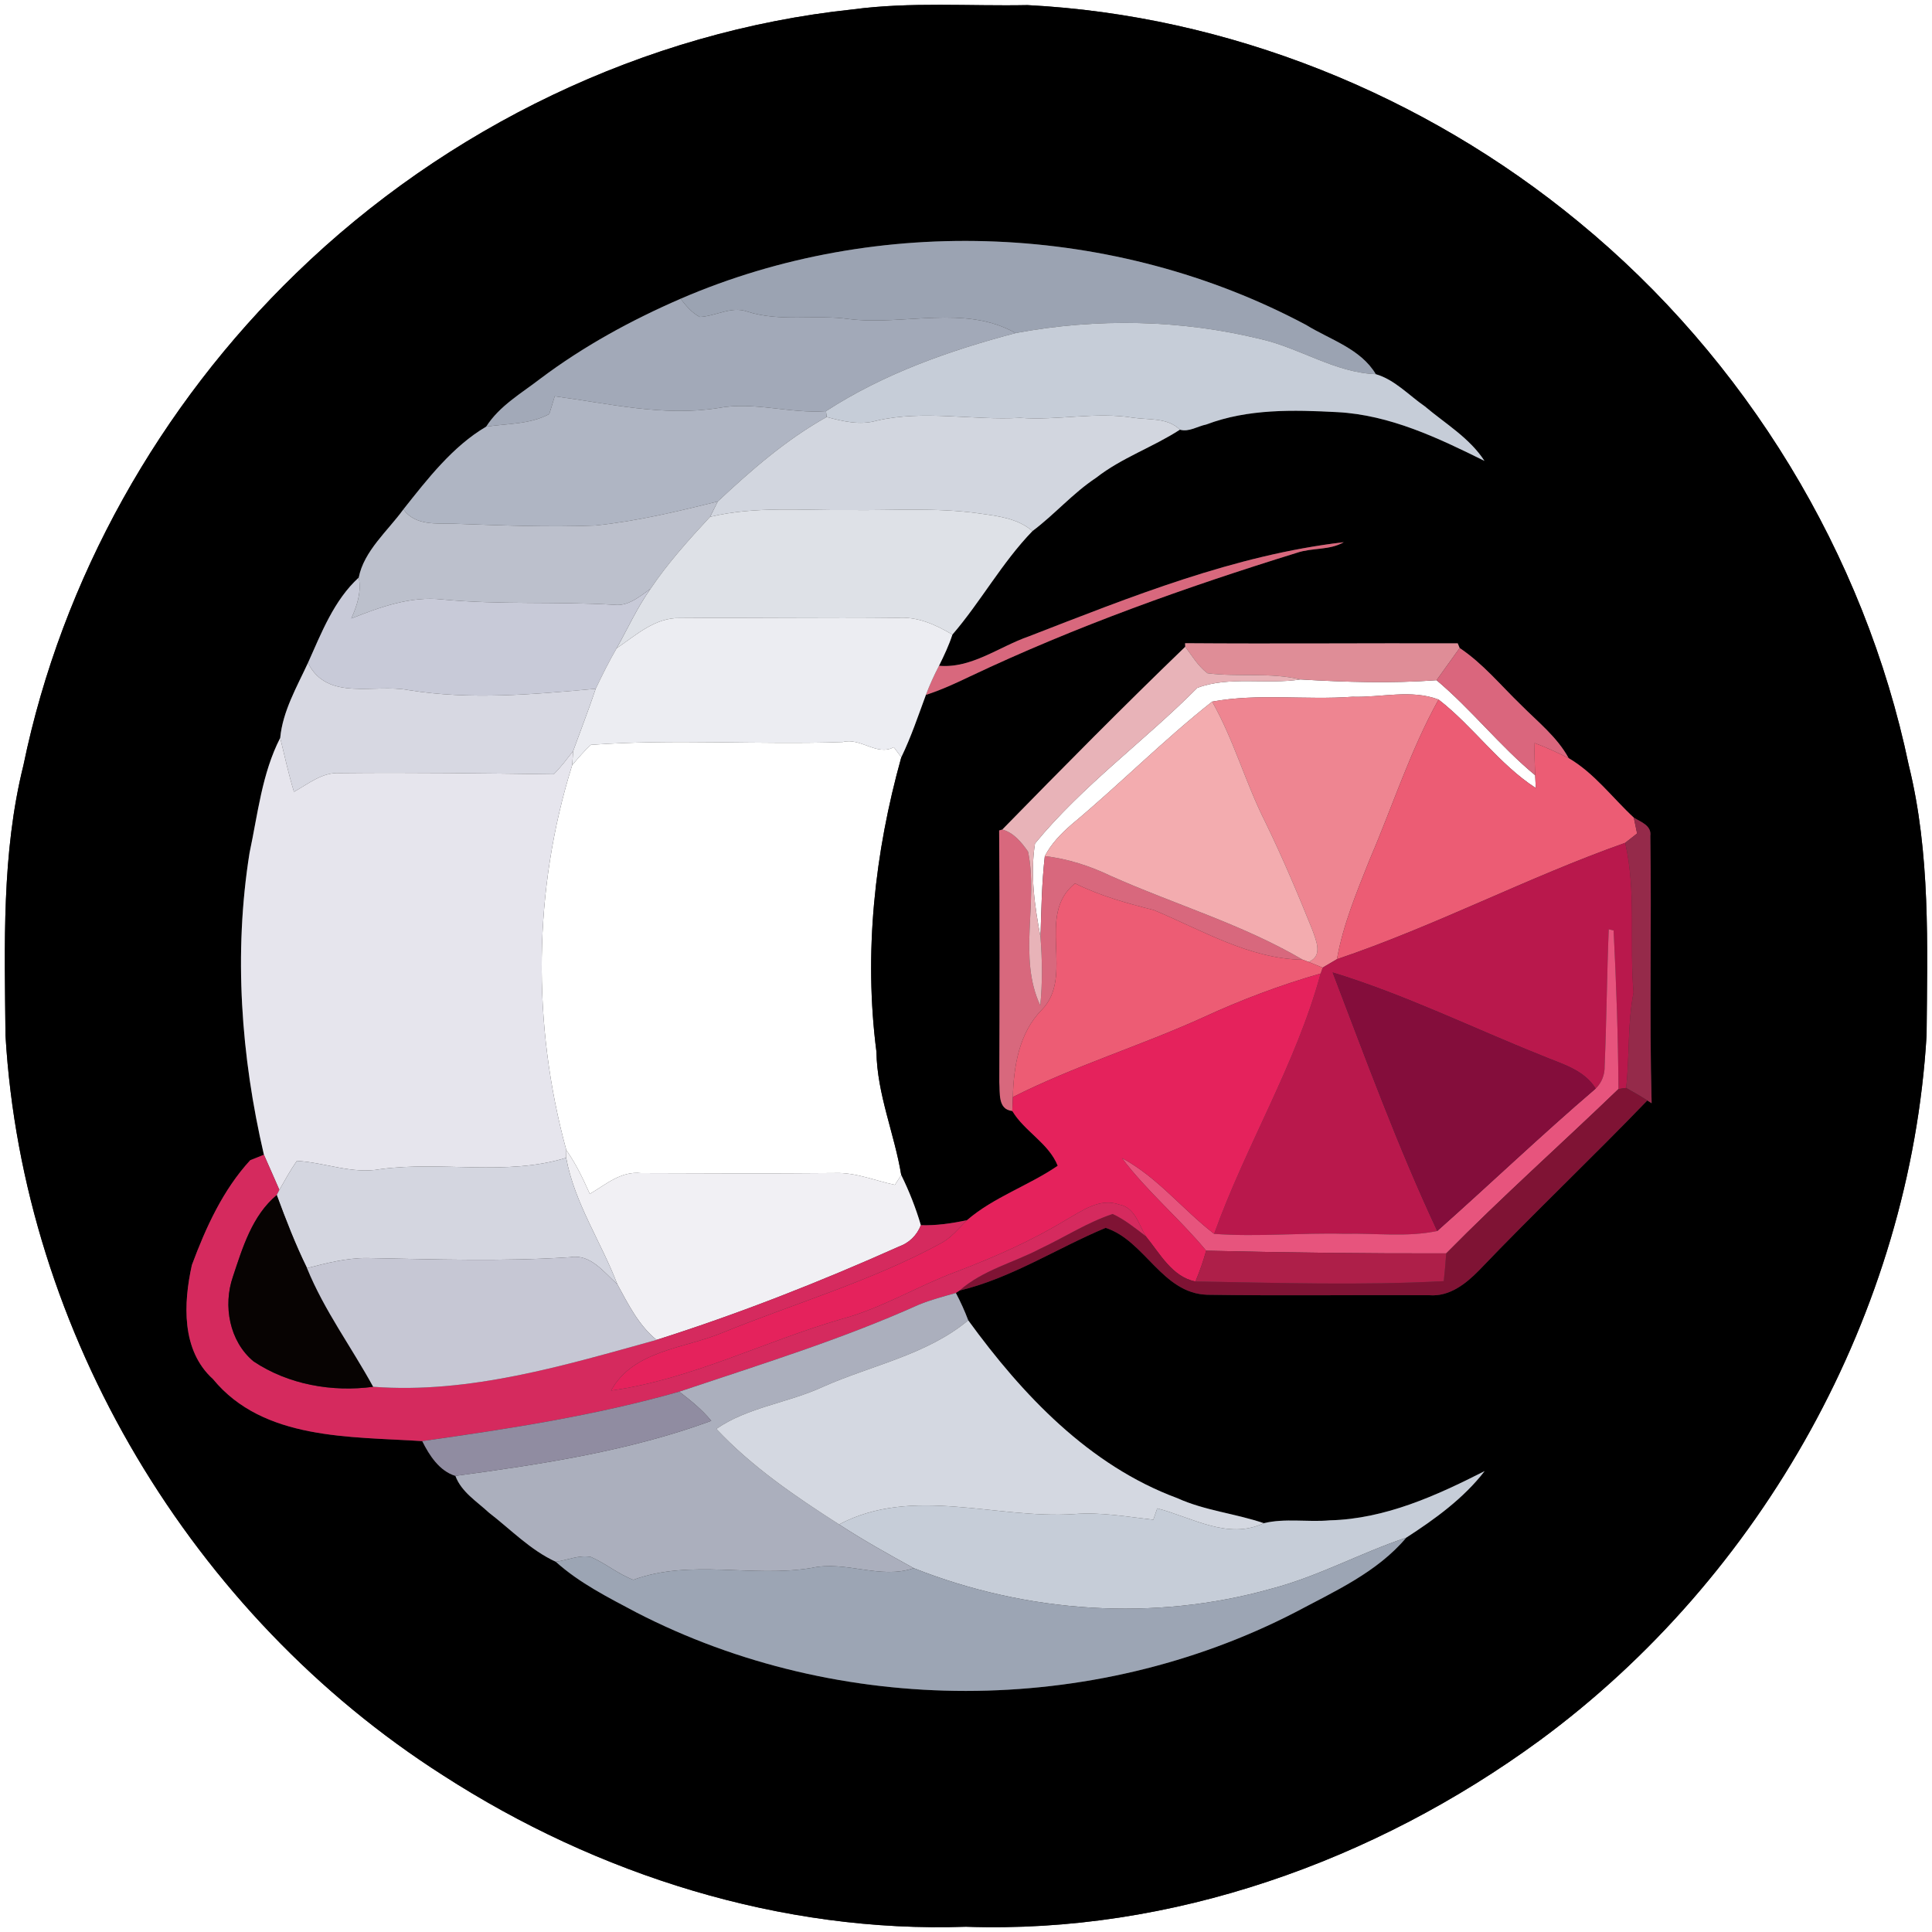<?xml version="1.0" encoding="UTF-8" ?>
<!DOCTYPE svg PUBLIC "-//W3C//DTD SVG 1.1//EN" "http://www.w3.org/Graphics/SVG/1.1/DTD/svg11.dtd">
<svg width="250pt" height="250pt" viewBox="0 0 250 250" version="1.1" xmlns="http://www.w3.org/2000/svg">
<rect x="0" y="0" width="250" height="250" fill="#333333" stroke="none"/>
<g id="#ffffffff">
<path fill="#ffffff" opacity="1.00" d=" M 0.00 0.00 L 250.00 0.00 L 250.00 250.00 L 0.00 250.00 L 0.00 0.00 M 110.32 1.22 C 83.40 4.07 57.73 16.52 38.34 35.34 C 20.64 52.46 8.01 74.88 3.03 99.03 C 0.19 110.45 0.60 122.30 0.71 133.97 C 2.95 172.47 24.87 209.03 57.33 229.73 C 77.30 242.62 101.13 250.15 125.00 249.32 C 151.56 250.25 177.91 240.82 199.21 225.23 C 228.07 204.02 247.18 169.79 249.30 133.96 C 249.40 122.28 249.81 110.43 246.99 99.00 C 241.27 71.62 225.88 46.45 204.28 28.72 C 184.26 12.21 158.92 2.00 132.96 0.66 C 125.41 0.81 117.83 0.22 110.32 1.22 Z" />
<path fill="#ffffff" opacity="1.00" d=" M 154.93 89.01 C 159.08 87.45 163.89 88.61 168.28 87.92 C 174.14 88.27 180.03 88.45 185.89 88.02 C 190.42 91.83 194.08 96.54 198.65 100.32 C 198.67 100.73 198.71 101.55 198.73 101.97 C 193.93 98.86 190.64 94.00 186.15 90.52 C 182.60 89.17 178.69 90.28 175.00 90.16 C 168.96 90.61 162.82 89.69 156.85 90.79 C 150.53 95.78 144.85 101.53 138.67 106.68 C 137.31 107.86 136.03 109.17 135.20 110.78 C 134.80 114.26 134.75 117.76 134.64 121.26 C 133.90 117.28 133.28 113.19 133.93 109.15 C 140.09 101.63 148.10 95.89 154.93 89.01 Z" />
<path fill="#ffffff" opacity="1.00" d=" M 76.46 96.38 C 87.28 95.60 98.19 96.39 109.04 96.02 C 111.39 95.41 113.43 97.87 115.66 96.69 C 115.90 97.01 116.39 97.66 116.63 97.98 C 113.18 110.33 111.76 123.32 113.41 136.09 C 113.49 141.59 115.74 146.69 116.62 152.05 C 116.42 152.37 116.01 153.00 115.80 153.32 C 113.22 152.78 110.73 151.69 108.04 151.79 C 99.68 151.87 91.31 151.83 82.95 151.80 C 80.36 151.51 78.39 153.28 76.32 154.49 C 75.44 152.52 74.52 150.58 73.28 148.82 C 68.84 132.56 69.00 115.11 74.04 99.01 C 74.81 98.10 75.58 97.18 76.46 96.38 Z" />
</g>
<g id="#000000ff">
<path fill="#000000" opacity="1.00" d=" M 110.32 1.22 C 117.83 0.22 125.41 0.81 132.96 0.66 C 158.92 2.00 184.26 12.21 204.28 28.72 C 225.88 46.45 241.27 71.62 246.99 99.00 C 249.81 110.43 249.40 122.28 249.30 133.96 C 247.18 169.79 228.07 204.02 199.21 225.23 C 177.91 240.82 151.56 250.25 125.00 249.32 C 101.13 250.15 77.30 242.62 57.33 229.73 C 24.87 209.03 2.95 172.47 0.71 133.97 C 0.60 122.30 0.19 110.45 3.03 99.03 C 8.01 74.88 20.64 52.46 38.34 35.34 C 57.73 16.52 83.40 4.07 110.32 1.22 M 88.07 38.66 C 81.69 41.43 75.53 44.79 69.95 48.98 C 67.48 50.89 64.63 52.51 62.91 55.21 C 58.60 57.73 55.30 62.00 52.20 65.91 C 50.18 68.70 47.09 71.29 46.42 74.74 C 43.22 77.66 41.59 81.90 39.85 85.78 C 38.41 88.89 36.58 92.04 36.26 95.48 C 33.89 100.10 33.36 105.36 32.29 110.37 C 30.22 123.35 31.18 136.67 34.15 149.42 C 33.71 149.60 32.82 149.95 32.38 150.13 C 28.85 153.97 26.63 158.85 24.83 163.69 C 23.73 168.64 23.45 174.74 27.56 178.45 C 34.07 186.39 45.35 185.87 54.64 186.48 C 55.55 188.32 56.86 190.35 58.93 190.98 C 59.70 193.06 61.70 194.28 63.26 195.73 C 66.09 197.91 68.64 200.59 71.92 202.09 C 74.99 204.86 78.73 206.72 82.35 208.65 C 108.64 222.20 141.34 222.19 167.62 208.62 C 172.68 205.92 178.20 203.46 181.97 198.97 C 185.67 196.58 189.40 193.88 192.11 190.36 C 185.86 193.54 179.23 196.55 172.09 196.73 C 169.24 196.99 166.32 196.43 163.53 197.10 C 159.85 195.84 155.91 195.48 152.34 193.86 C 140.92 189.63 132.29 180.48 125.29 170.85 C 124.83 169.63 124.30 168.46 123.69 167.31 L 124.16 167.00 C 130.89 165.38 136.75 161.52 143.07 158.88 C 148.16 160.53 150.37 167.36 156.21 167.54 C 165.78 167.69 175.37 167.55 184.94 167.60 C 187.55 167.81 189.67 166.13 191.38 164.39 C 198.51 156.93 206.01 149.83 213.16 142.40 L 213.72 142.76 C 213.41 131.24 213.73 119.70 213.55 108.17 C 213.74 106.82 212.31 106.36 211.41 105.80 C 208.63 103.22 206.30 100.04 202.98 98.10 C 201.48 95.35 198.97 93.39 196.80 91.20 C 194.21 88.70 191.90 85.87 188.88 83.85 L 188.63 83.25 C 176.87 83.21 165.11 83.32 153.35 83.23 L 153.37 83.69 C 145.34 91.43 137.49 99.37 129.70 107.34 L 129.29 107.46 C 129.37 118.32 129.35 129.19 129.31 140.05 C 129.42 141.43 129.09 143.57 130.99 143.76 C 132.58 146.42 135.70 147.92 136.87 150.85 C 133.10 153.43 128.60 154.90 125.13 157.89 C 123.16 158.31 121.17 158.60 119.16 158.54 C 118.50 156.30 117.65 154.14 116.62 152.05 C 115.74 146.69 113.49 141.59 113.41 136.09 C 111.76 123.32 113.18 110.33 116.63 97.98 C 117.89 95.38 118.81 92.63 119.81 89.92 C 121.79 89.28 123.68 88.41 125.55 87.51 C 139.20 81.05 153.44 75.98 167.85 71.52 C 169.80 70.86 172.07 71.22 173.88 70.16 C 159.73 71.82 146.35 77.22 133.15 82.34 C 129.32 83.66 125.71 86.53 121.51 86.15 C 122.16 84.83 122.79 83.51 123.24 82.12 C 126.88 77.90 129.65 72.80 133.60 68.72 C 136.47 66.57 138.83 63.81 141.84 61.82 C 145.15 59.23 149.18 57.87 152.68 55.60 C 153.84 55.94 154.97 55.15 156.09 54.93 C 161.49 52.88 167.38 53.03 173.05 53.33 C 179.85 53.69 186.10 56.67 192.09 59.64 C 190.16 56.66 187.03 54.83 184.37 52.58 C 182.31 51.16 180.48 49.13 178.03 48.42 C 176.07 45.12 172.11 43.96 169.00 42.04 C 144.32 28.89 113.75 27.57 88.07 38.66 Z" />
</g>
<g id="#9ba3b2ff">
<path fill="#9ba3b2" opacity="1.00" d=" M 88.07 38.66 C 113.75 27.57 144.32 28.89 169.00 42.04 C 172.11 43.96 176.07 45.12 178.03 48.42 C 172.75 48.21 168.27 45.07 163.22 43.90 C 152.84 41.35 141.92 41.13 131.42 43.10 C 124.86 39.38 117.02 42.15 109.90 41.29 C 105.51 40.66 100.96 41.70 96.67 40.31 C 94.60 39.58 92.61 40.93 90.55 41.01 C 89.52 40.47 88.77 39.57 88.07 38.66 Z" />
</g>
<g id="#a2a9b8ff">
<path fill="#a2a9b8" opacity="1.00" d=" M 69.95 48.98 C 75.53 44.79 81.69 41.43 88.07 38.66 C 88.77 39.57 89.52 40.47 90.55 41.01 C 92.61 40.93 94.60 39.58 96.67 40.31 C 100.96 41.70 105.51 40.66 109.90 41.29 C 117.02 42.15 124.86 39.38 131.42 43.10 C 122.84 45.36 114.37 48.35 106.88 53.20 C 102.21 53.56 97.60 51.92 92.94 52.80 C 85.82 53.93 78.79 52.21 71.78 51.28 C 71.55 52.05 71.32 52.81 71.07 53.58 C 68.57 54.93 65.65 54.80 62.91 55.21 C 64.63 52.51 67.48 50.89 69.95 48.98 Z" />
</g>
<g id="#c6cdd8ff">
<path fill="#c6cdd8" opacity="1.00" d=" M 131.42 43.10 C 141.92 41.13 152.84 41.35 163.22 43.90 C 168.27 45.07 172.75 48.21 178.03 48.42 C 180.48 49.13 182.31 51.16 184.37 52.58 C 187.03 54.83 190.16 56.66 192.09 59.64 C 186.10 56.67 179.85 53.69 173.05 53.33 C 167.38 53.03 161.49 52.88 156.09 54.93 C 154.97 55.15 153.84 55.94 152.68 55.60 C 151.05 54.00 148.67 54.36 146.60 54.05 C 141.75 53.26 136.87 54.44 132.00 54.07 C 125.81 54.42 119.54 53.01 113.42 54.44 C 111.26 55.05 109.07 54.52 106.97 53.96 L 106.88 53.20 C 114.37 48.35 122.84 45.36 131.42 43.10 Z" />
<path fill="#c6cdd8" opacity="1.00" d=" M 172.09 196.73 C 179.23 196.55 185.86 193.54 192.11 190.36 C 189.40 193.88 185.67 196.58 181.97 198.97 C 176.08 200.93 170.60 203.98 164.58 205.56 C 149.39 209.86 132.89 208.72 118.24 202.92 C 114.97 201.12 111.71 199.30 108.58 197.26 C 118.09 192.23 128.91 196.60 139.00 195.92 C 142.44 195.64 145.84 196.27 149.24 196.65 C 149.37 196.28 149.63 195.55 149.75 195.18 C 154.23 196.34 158.88 199.30 163.53 197.10 C 166.32 196.43 169.24 196.99 172.09 196.73 Z" />
</g>
<g id="#afb5c3ff">
<path fill="#afb5c3" opacity="1.00" d=" M 71.78 51.28 C 78.79 52.21 85.82 53.93 92.94 52.80 C 97.60 51.92 102.21 53.56 106.88 53.20 L 106.97 53.96 C 101.75 56.87 97.22 60.83 92.88 64.89 C 87.66 66.19 82.39 67.45 77.03 68.00 C 70.94 68.24 64.85 67.98 58.77 67.77 C 56.48 67.71 53.72 68.05 52.20 65.91 C 55.30 62.00 58.60 57.73 62.91 55.21 C 65.65 54.80 68.57 54.93 71.07 53.58 C 71.32 52.81 71.55 52.05 71.78 51.28 Z" />
</g>
<g id="#d2d6dfff">
<path fill="#d2d6df" opacity="1.00" d=" M 113.42 54.44 C 119.54 53.01 125.81 54.42 132.00 54.07 C 136.87 54.44 141.75 53.26 146.60 54.05 C 148.67 54.36 151.05 54.00 152.68 55.60 C 149.18 57.87 145.15 59.23 141.84 61.82 C 138.83 63.81 136.47 66.57 133.60 68.72 C 131.67 67.05 129.06 66.77 126.64 66.43 C 121.12 65.66 115.55 66.07 110.00 66.00 C 103.96 66.08 97.82 65.45 91.88 66.88 C 92.13 66.38 92.63 65.39 92.88 64.89 C 97.22 60.83 101.75 56.87 106.97 53.96 C 109.07 54.52 111.26 55.05 113.42 54.44 Z" />
</g>
<g id="#bcc0ccff">
<path fill="#bcc0cc" opacity="1.00" d=" M 77.03 68.00 C 82.39 67.45 87.66 66.19 92.88 64.89 C 92.63 65.39 92.13 66.38 91.88 66.88 C 89.14 69.84 86.43 72.84 84.17 76.20 C 82.78 77.17 81.34 78.46 79.51 78.26 C 72.09 77.81 64.64 78.28 57.22 77.57 C 53.12 77.12 49.20 78.55 45.46 80.03 C 46.20 78.36 46.80 76.59 46.42 74.74 C 47.09 71.29 50.18 68.70 52.20 65.91 C 53.72 68.05 56.48 67.71 58.77 67.77 C 64.85 67.98 70.94 68.24 77.03 68.00 Z" />
</g>
<g id="#dee1e7ff">
<path fill="#dee1e7" opacity="1.00" d=" M 91.88 66.88 C 97.82 65.45 103.96 66.08 110.00 66.00 C 115.55 66.07 121.12 65.66 126.64 66.43 C 129.06 66.77 131.67 67.05 133.60 68.72 C 129.65 72.80 126.88 77.90 123.24 82.12 C 121.05 80.81 118.67 79.74 116.06 79.96 C 106.70 80.07 97.34 79.90 87.98 79.98 C 84.77 79.89 82.29 82.20 79.79 83.89 C 81.24 81.32 82.45 78.61 84.17 76.20 C 86.43 72.84 89.14 69.84 91.88 66.88 Z" />
</g>
<g id="#d8687dff">
<path fill="#d8687d" opacity="1.00" d=" M 133.15 82.34 C 146.35 77.22 159.73 71.82 173.88 70.16 C 172.07 71.22 169.80 70.86 167.85 71.52 C 153.44 75.98 139.20 81.05 125.55 87.51 C 123.68 88.41 121.79 89.28 119.81 89.92 C 120.30 88.63 120.87 87.37 121.51 86.15 C 125.71 86.53 129.32 83.66 133.15 82.34 Z" />
<path fill="#d8687d" opacity="1.00" d=" M 129.29 107.46 L 129.70 107.34 C 131.18 107.75 132.18 108.99 133.03 110.20 C 134.37 116.74 131.70 123.89 134.61 130.11 C 134.91 127.17 134.87 124.20 134.64 121.26 C 134.75 117.76 134.80 114.26 135.20 110.78 C 138.15 111.12 141.00 112.04 143.68 113.32 C 151.94 117.02 160.75 119.59 168.58 124.19 C 161.65 124.08 155.53 120.35 149.30 117.76 C 145.81 116.88 142.34 115.92 139.11 114.31 C 133.94 118.43 139.17 126.30 134.76 130.72 C 131.86 133.69 131.17 137.98 131.06 141.96 C 131.04 142.41 131.00 143.31 130.99 143.76 C 129.09 143.57 129.42 141.43 129.31 140.05 C 129.35 129.19 129.37 118.32 129.29 107.46 Z" />
</g>
<g id="#c8cad8ff">
<path fill="#c8cad8" opacity="1.00" d=" M 46.42 74.74 C 46.80 76.59 46.20 78.36 45.46 80.03 C 49.20 78.55 53.12 77.12 57.22 77.57 C 64.64 78.28 72.09 77.81 79.51 78.26 C 81.34 78.46 82.78 77.17 84.17 76.20 C 82.45 78.61 81.24 81.32 79.79 83.89 C 78.80 85.59 77.93 87.36 77.08 89.13 C 69.04 89.85 60.90 90.60 52.87 89.30 C 48.43 88.44 42.36 90.82 39.85 85.78 C 41.59 81.90 43.22 77.66 46.42 74.74 Z" />
</g>
<g id="#ecedf2ff">
<path fill="#ecedf2" opacity="1.00" d=" M 79.79 83.89 C 82.29 82.20 84.77 79.89 87.98 79.98 C 97.34 79.90 106.70 80.07 116.06 79.96 C 118.67 79.74 121.05 80.81 123.24 82.12 C 122.79 83.51 122.16 84.83 121.51 86.15 C 120.87 87.37 120.30 88.63 119.81 89.92 C 118.81 92.63 117.89 95.38 116.63 97.98 C 116.39 97.66 115.90 97.01 115.66 96.69 C 113.43 97.87 111.39 95.41 109.04 96.02 C 98.19 96.39 87.28 95.60 76.46 96.38 C 75.58 97.18 74.81 98.10 74.04 99.01 C 74.08 98.55 74.14 97.63 74.17 97.17 C 75.14 94.49 76.18 91.84 77.08 89.13 C 77.93 87.36 78.80 85.59 79.79 83.89 Z" />
</g>
<g id="#df8d97ff">
<path fill="#df8d97" opacity="1.00" d=" M 153.35 83.23 C 165.11 83.32 176.87 83.21 188.63 83.25 L 188.88 83.85 C 187.89 85.24 186.89 86.63 185.89 88.02 C 180.03 88.45 174.14 88.27 168.28 87.92 C 164.32 86.98 160.24 87.63 156.25 87.12 C 155.04 86.21 154.26 84.88 153.37 83.69 L 153.35 83.23 Z" />
</g>
<g id="#e8b3b8ff">
<path fill="#e8b3b8" opacity="1.00" d=" M 129.70 107.34 C 137.49 99.37 145.34 91.43 153.37 83.69 C 154.26 84.88 155.04 86.21 156.25 87.12 C 160.24 87.63 164.32 86.98 168.28 87.92 C 163.89 88.61 159.08 87.45 154.93 89.01 C 148.10 95.89 140.09 101.63 133.93 109.15 C 133.28 113.19 133.90 117.28 134.64 121.26 C 134.87 124.20 134.91 127.17 134.61 130.11 C 131.70 123.89 134.37 116.74 133.03 110.20 C 132.18 108.99 131.18 107.75 129.70 107.34 Z" />
</g>
<g id="#da667dff">
<path fill="#da667d" opacity="1.00" d=" M 185.89 88.02 C 186.89 86.63 187.89 85.24 188.88 83.85 C 191.90 85.87 194.21 88.70 196.80 91.20 C 198.97 93.39 201.48 95.35 202.98 98.10 C 201.54 97.40 200.09 96.70 198.58 96.15 C 198.54 97.54 198.59 98.93 198.65 100.32 C 194.08 96.54 190.42 91.83 185.89 88.02 Z" />
</g>
<g id="#d7d8e2ff">
<path fill="#d7d8e2" opacity="1.00" d=" M 36.26 95.48 C 36.58 92.04 38.41 88.89 39.85 85.78 C 42.36 90.82 48.43 88.44 52.87 89.30 C 60.90 90.60 69.04 89.85 77.08 89.13 C 76.18 91.84 75.14 94.49 74.17 97.17 C 73.36 98.21 72.58 99.27 71.65 100.19 C 62.44 100.07 53.20 99.94 43.98 100.04 C 41.70 99.90 39.92 101.43 38.04 102.46 C 37.34 100.16 36.82 97.81 36.26 95.48 Z" />
</g>
<g id="#ee8591ff">
<path fill="#ee8591" opacity="1.00" d=" M 156.85 90.79 C 162.82 89.69 168.96 90.61 175.00 90.16 C 178.69 90.28 182.60 89.17 186.15 90.52 C 182.50 97.08 180.22 104.28 177.26 111.16 C 175.58 115.39 173.80 119.62 173.00 124.12 C 172.54 124.39 171.61 124.94 171.15 125.21 C 170.70 125.03 169.79 124.66 169.33 124.47 C 171.23 123.71 170.30 121.69 169.81 120.30 C 167.91 115.58 165.93 110.89 163.70 106.32 C 161.15 101.26 159.65 95.73 156.85 90.79 Z" />
</g>
<g id="#f3acafff">
<path fill="#f3acaf" opacity="1.00" d=" M 138.67 106.68 C 144.85 101.53 150.53 95.78 156.85 90.79 C 159.65 95.73 161.15 101.26 163.70 106.32 C 165.93 110.89 167.91 115.58 169.81 120.30 C 170.30 121.69 171.23 123.71 169.33 124.47 L 168.58 124.19 C 160.75 119.59 151.94 117.02 143.68 113.32 C 141.00 112.04 138.15 111.12 135.20 110.78 C 136.03 109.17 137.31 107.86 138.67 106.68 Z" />
</g>
<g id="#ec5c74ff">
<path fill="#ec5c74" opacity="1.00" d=" M 177.26 111.16 C 180.22 104.28 182.50 97.08 186.15 90.52 C 190.64 94.00 193.93 98.86 198.73 101.97 C 198.71 101.55 198.67 100.73 198.65 100.32 C 198.59 98.93 198.54 97.54 198.58 96.15 C 200.09 96.70 201.54 97.40 202.98 98.10 C 206.30 100.04 208.63 103.22 211.41 105.80 C 211.52 106.31 211.74 107.34 211.84 107.85 C 211.46 108.16 210.69 108.76 210.30 109.06 C 197.66 113.53 185.72 119.83 173.00 124.12 C 173.80 119.62 175.58 115.39 177.26 111.16 Z" />
</g>
<g id="#e6e5edff">
<path fill="#e6e5ed" opacity="1.00" d=" M 32.29 110.37 C 33.36 105.36 33.89 100.10 36.26 95.48 C 36.82 97.81 37.34 100.16 38.04 102.46 C 39.92 101.43 41.70 99.90 43.98 100.04 C 53.20 99.94 62.44 100.07 71.65 100.19 C 72.58 99.27 73.36 98.21 74.17 97.17 C 74.14 97.63 74.08 98.55 74.04 99.01 C 69.00 115.11 68.84 132.56 73.28 148.82 L 73.26 149.82 C 65.46 152.22 57.19 150.21 49.21 151.29 C 45.54 151.96 42.03 150.41 38.41 150.22 C 37.58 151.42 36.87 152.70 36.15 153.97 C 35.50 152.45 34.81 150.93 34.15 149.42 C 31.18 136.67 30.22 123.35 32.29 110.37 Z" />
</g>
<g id="#952a4aff">
<path fill="#952a4a" opacity="1.00" d=" M 211.41 105.80 C 212.31 106.36 213.74 106.82 213.55 108.17 C 213.73 119.70 213.41 131.24 213.72 142.76 L 213.16 142.40 C 212.27 141.82 211.34 141.30 210.42 140.78 C 210.89 136.66 210.58 132.50 211.38 128.42 C 210.82 121.97 211.76 115.42 210.30 109.06 C 210.69 108.76 211.46 108.16 211.84 107.85 C 211.74 107.34 211.52 106.31 211.41 105.80 Z" />
</g>
<g id="#b9184cff">
<path fill="#b9184c" opacity="1.00" d=" M 173.00 124.12 C 185.72 119.83 197.66 113.53 210.30 109.06 C 211.76 115.42 210.82 121.97 211.38 128.42 C 210.58 132.50 210.89 136.66 210.42 140.78 L 209.43 140.92 C 209.38 134.08 209.15 127.23 208.80 120.40 L 208.17 120.25 C 207.93 126.14 207.89 132.04 207.64 137.93 C 207.67 139.03 207.28 140.09 206.48 140.86 C 204.93 138.34 201.95 137.64 199.42 136.55 C 190.44 132.96 181.72 128.67 172.45 125.84 C 176.74 137.07 180.88 148.40 185.98 159.29 C 182.04 160.12 177.99 159.55 174.00 159.65 C 168.37 159.50 162.73 160.08 157.11 159.66 C 161.20 148.24 167.70 137.73 170.89 125.97 L 171.15 125.21 C 171.61 124.94 172.54 124.39 173.00 124.12 Z" />
</g>
<g id="#ed5c74ff">
<path fill="#ed5c74" opacity="1.00" d=" M 139.11 114.31 C 142.34 115.92 145.81 116.88 149.30 117.76 C 155.53 120.35 161.65 124.08 168.58 124.19 L 169.33 124.47 C 169.79 124.66 170.70 125.03 171.15 125.21 L 170.89 125.97 C 165.67 127.47 160.59 129.38 155.66 131.66 C 147.56 135.34 139.00 137.94 131.06 141.96 C 131.17 137.98 131.86 133.69 134.76 130.72 C 139.17 126.30 133.94 118.43 139.11 114.31 Z" />
</g>
<g id="#e7547dff">
<path fill="#e7547d" opacity="1.00" d=" M 208.17 120.25 L 208.80 120.40 C 209.15 127.23 209.38 134.08 209.43 140.92 C 202.03 148.04 194.35 154.88 187.14 162.19 C 176.78 162.21 166.43 162.09 156.08 161.84 C 152.63 157.67 148.43 154.18 145.17 149.85 C 149.78 152.32 153.02 156.51 157.11 159.66 C 162.73 160.08 168.37 159.50 174.00 159.65 C 177.99 159.55 182.04 160.12 185.98 159.29 C 192.85 153.19 199.50 146.83 206.48 140.86 C 207.28 140.09 207.67 139.03 207.64 137.93 C 207.89 132.04 207.93 126.14 208.17 120.25 Z" />
</g>
<g id="#e5225cff">
<path fill="#e5225c" opacity="1.00" d=" M 155.66 131.66 C 160.59 129.38 165.67 127.47 170.89 125.97 C 167.70 137.73 161.20 148.24 157.11 159.66 C 153.02 156.51 149.78 152.32 145.17 149.85 C 148.43 154.18 152.63 157.67 156.08 161.84 C 155.70 163.19 155.24 164.52 154.69 165.82 C 151.66 165.24 150.06 162.15 148.25 159.95 C 147.35 158.43 146.85 156.24 144.83 155.87 C 142.30 154.97 140.03 156.68 137.94 157.85 C 133.45 160.59 128.60 162.71 123.69 164.58 C 118.67 166.45 114.05 169.32 108.84 170.70 C 98.87 173.60 89.40 178.51 79.07 179.94 C 81.94 174.73 88.48 174.52 93.41 172.48 C 102.87 168.63 112.77 165.77 121.77 160.87 C 123.11 160.15 124.07 158.95 125.13 157.89 C 128.60 154.90 133.10 153.43 136.87 150.85 C 135.70 147.92 132.58 146.42 130.99 143.76 C 131.00 143.31 131.04 142.41 131.06 141.96 C 139.00 137.94 147.56 135.34 155.66 131.66 Z" />
</g>
<g id="#840d3bff">
<path fill="#840d3b" opacity="1.00" d=" M 172.45 125.84 C 181.72 128.67 190.44 132.96 199.42 136.55 C 201.95 137.64 204.93 138.34 206.48 140.86 C 199.50 146.83 192.85 153.19 185.98 159.29 C 180.88 148.40 176.74 137.07 172.45 125.84 Z" />
</g>
<g id="#7f1334ff">
<path fill="#7f1334" opacity="1.00" d=" M 209.43 140.92 L 210.42 140.78 C 211.34 141.30 212.27 141.82 213.16 142.40 C 206.01 149.83 198.51 156.93 191.38 164.39 C 189.67 166.13 187.55 167.81 184.94 167.60 C 175.37 167.55 165.78 167.69 156.21 167.54 C 150.37 167.36 148.16 160.53 143.07 158.88 C 136.75 161.52 130.89 165.38 124.16 167.00 C 127.16 164.34 131.15 163.40 134.63 161.57 C 137.76 160.10 140.69 158.18 143.98 157.09 C 145.54 157.81 146.88 158.91 148.25 159.95 C 150.06 162.15 151.66 165.24 154.69 165.82 C 165.39 166.00 176.13 166.35 186.82 165.78 C 186.95 164.58 187.06 163.39 187.14 162.19 C 194.35 154.88 202.03 148.04 209.43 140.92 Z" />
</g>
<g id="#f1f0f4ff">
<path fill="#f1f0f4" opacity="1.00" d=" M 73.28 148.82 C 74.52 150.58 75.44 152.52 76.32 154.49 C 78.39 153.28 80.36 151.51 82.95 151.80 C 91.31 151.83 99.68 151.87 108.04 151.79 C 110.73 151.69 113.22 152.78 115.80 153.32 C 116.01 153.00 116.42 152.37 116.62 152.05 C 117.65 154.14 118.50 156.30 119.16 158.54 C 118.64 159.86 117.65 160.83 116.31 161.31 C 106.09 165.88 95.64 169.99 84.96 173.38 C 82.63 171.49 81.29 168.76 79.88 166.18 C 77.78 160.68 74.34 155.68 73.26 149.82 L 73.28 148.82 Z" />
</g>
<g id="#d52a5eff">
<path fill="#d52a5e" opacity="1.00" d=" M 32.38 150.13 C 32.82 149.95 33.71 149.60 34.15 149.42 C 34.81 150.93 35.50 152.45 36.15 153.97 L 35.81 154.64 C 32.63 157.30 31.40 161.41 30.14 165.20 C 28.84 168.95 29.68 173.58 32.82 176.17 C 37.32 179.17 42.97 180.16 48.29 179.45 C 60.78 180.39 73.05 176.68 84.96 173.38 C 95.64 169.99 106.09 165.88 116.31 161.31 C 117.65 160.83 118.64 159.86 119.16 158.54 C 121.17 158.60 123.16 158.31 125.13 157.89 C 124.07 158.95 123.11 160.15 121.77 160.87 C 112.77 165.77 102.87 168.63 93.41 172.48 C 88.48 174.52 81.94 174.73 79.07 179.94 C 89.40 178.51 98.87 173.60 108.84 170.70 C 114.05 169.32 118.67 166.45 123.69 164.58 C 128.60 162.71 133.45 160.59 137.94 157.85 C 140.03 156.68 142.30 154.97 144.83 155.87 C 146.85 156.24 147.35 158.43 148.25 159.95 C 146.88 158.91 145.54 157.81 143.98 157.09 C 140.69 158.18 137.76 160.10 134.63 161.57 C 131.15 163.40 127.16 164.34 124.16 167.00 L 123.69 167.31 C 122.08 167.77 120.45 168.19 118.89 168.83 C 108.86 173.34 98.32 176.58 87.90 180.08 C 77.01 183.18 65.83 184.89 54.64 186.48 C 45.35 185.87 34.07 186.39 27.56 178.45 C 23.45 174.74 23.73 168.64 24.83 163.69 C 26.63 158.85 28.85 153.97 32.38 150.13 Z" />
</g>
<g id="#d4d6e0ff">
<path fill="#d4d6e0" opacity="1.00" d=" M 38.41 150.22 C 42.03 150.41 45.54 151.96 49.21 151.29 C 57.19 150.21 65.46 152.22 73.26 149.82 C 74.34 155.68 77.78 160.68 79.88 166.18 C 78.15 164.63 76.41 162.22 73.78 162.68 C 65.03 163.26 56.24 162.95 47.48 162.79 C 44.84 162.78 42.26 163.44 39.73 164.10 C 38.22 161.03 36.99 157.84 35.81 154.64 L 36.15 153.97 C 36.87 152.70 37.58 151.42 38.41 150.22 Z" />
</g>
<g id="#070302ff">
<path fill="#070302" opacity="1.00" d=" M 30.14 165.20 C 31.40 161.41 32.63 157.30 35.81 154.64 C 36.99 157.84 38.22 161.03 39.73 164.10 C 41.95 169.56 45.48 174.31 48.29 179.45 C 42.97 180.16 37.32 179.17 32.82 176.17 C 29.68 173.58 28.84 168.95 30.14 165.20 Z" />
</g>
<g id="#c6c7d4ff">
<path fill="#c6c7d4" opacity="1.00" d=" M 39.73 164.10 C 42.26 163.44 44.84 162.78 47.48 162.79 C 56.24 162.95 65.03 163.26 73.78 162.68 C 76.41 162.22 78.15 164.63 79.88 166.18 C 81.29 168.76 82.63 171.49 84.96 173.38 C 73.05 176.68 60.78 180.39 48.29 179.45 C 45.48 174.31 41.95 169.56 39.73 164.10 Z" />
</g>
<g id="#ae1f49ff">
<path fill="#ae1f49" opacity="1.00" d=" M 156.08 161.84 C 166.43 162.09 176.78 162.21 187.14 162.19 C 187.06 163.39 186.95 164.58 186.82 165.78 C 176.13 166.35 165.39 166.00 154.69 165.82 C 155.24 164.52 155.70 163.19 156.08 161.84 Z" />
</g>
<g id="#abafbdff">
<path fill="#abafbd" opacity="1.00" d=" M 118.89 168.83 C 120.45 168.19 122.08 167.77 123.69 167.31 C 124.30 168.46 124.83 169.63 125.29 170.85 C 119.88 175.35 112.75 176.66 106.45 179.47 C 101.97 181.54 96.77 182.08 92.69 184.90 C 97.30 189.81 102.93 193.64 108.58 197.26 C 111.71 199.30 114.97 201.12 118.24 202.92 C 113.87 204.42 109.46 201.90 105.02 202.89 C 97.35 204.18 89.41 201.69 81.95 204.43 C 80.01 203.69 78.39 202.32 76.49 201.48 C 74.96 201.16 73.43 201.89 71.92 202.09 C 68.64 200.59 66.09 197.91 63.26 195.73 C 61.70 194.28 59.70 193.06 58.93 190.98 C 70.10 189.47 81.42 187.76 92.04 183.86 C 90.85 182.40 89.38 181.22 87.90 180.08 C 98.32 176.58 108.86 173.34 118.89 168.83 Z" />
</g>
<g id="#d4d8e1ff">
<path fill="#d4d8e1" opacity="1.00" d=" M 106.45 179.47 C 112.75 176.66 119.88 175.35 125.29 170.85 C 132.29 180.48 140.92 189.63 152.34 193.86 C 155.91 195.48 159.85 195.84 163.53 197.10 C 158.88 199.30 154.23 196.34 149.75 195.18 C 149.63 195.55 149.37 196.28 149.24 196.65 C 145.84 196.27 142.44 195.64 139.00 195.92 C 128.91 196.60 118.09 192.23 108.58 197.26 C 102.93 193.64 97.30 189.81 92.69 184.90 C 96.77 182.08 101.97 181.54 106.45 179.47 Z" />
</g>
<g id="#908ca1ff">
<path fill="#908ca1" opacity="1.00" d=" M 54.64 186.48 C 65.83 184.89 77.01 183.18 87.90 180.08 C 89.38 181.22 90.85 182.40 92.04 183.86 C 81.42 187.76 70.10 189.47 58.93 190.98 C 56.86 190.35 55.55 188.32 54.64 186.48 Z" />
</g>
<g id="#9ca5b4ff">
<path fill="#9ca5b4" opacity="1.00" d=" M 164.58 205.56 C 170.60 203.98 176.08 200.93 181.97 198.97 C 178.20 203.46 172.68 205.92 167.62 208.62 C 141.34 222.19 108.64 222.20 82.35 208.65 C 78.73 206.72 74.99 204.86 71.92 202.09 C 73.43 201.89 74.96 201.16 76.49 201.48 C 78.39 202.32 80.01 203.69 81.95 204.43 C 89.41 201.69 97.35 204.18 105.02 202.89 C 109.46 201.90 113.87 204.42 118.24 202.92 C 132.89 208.72 149.39 209.86 164.58 205.56 Z" />
</g>
</svg>
